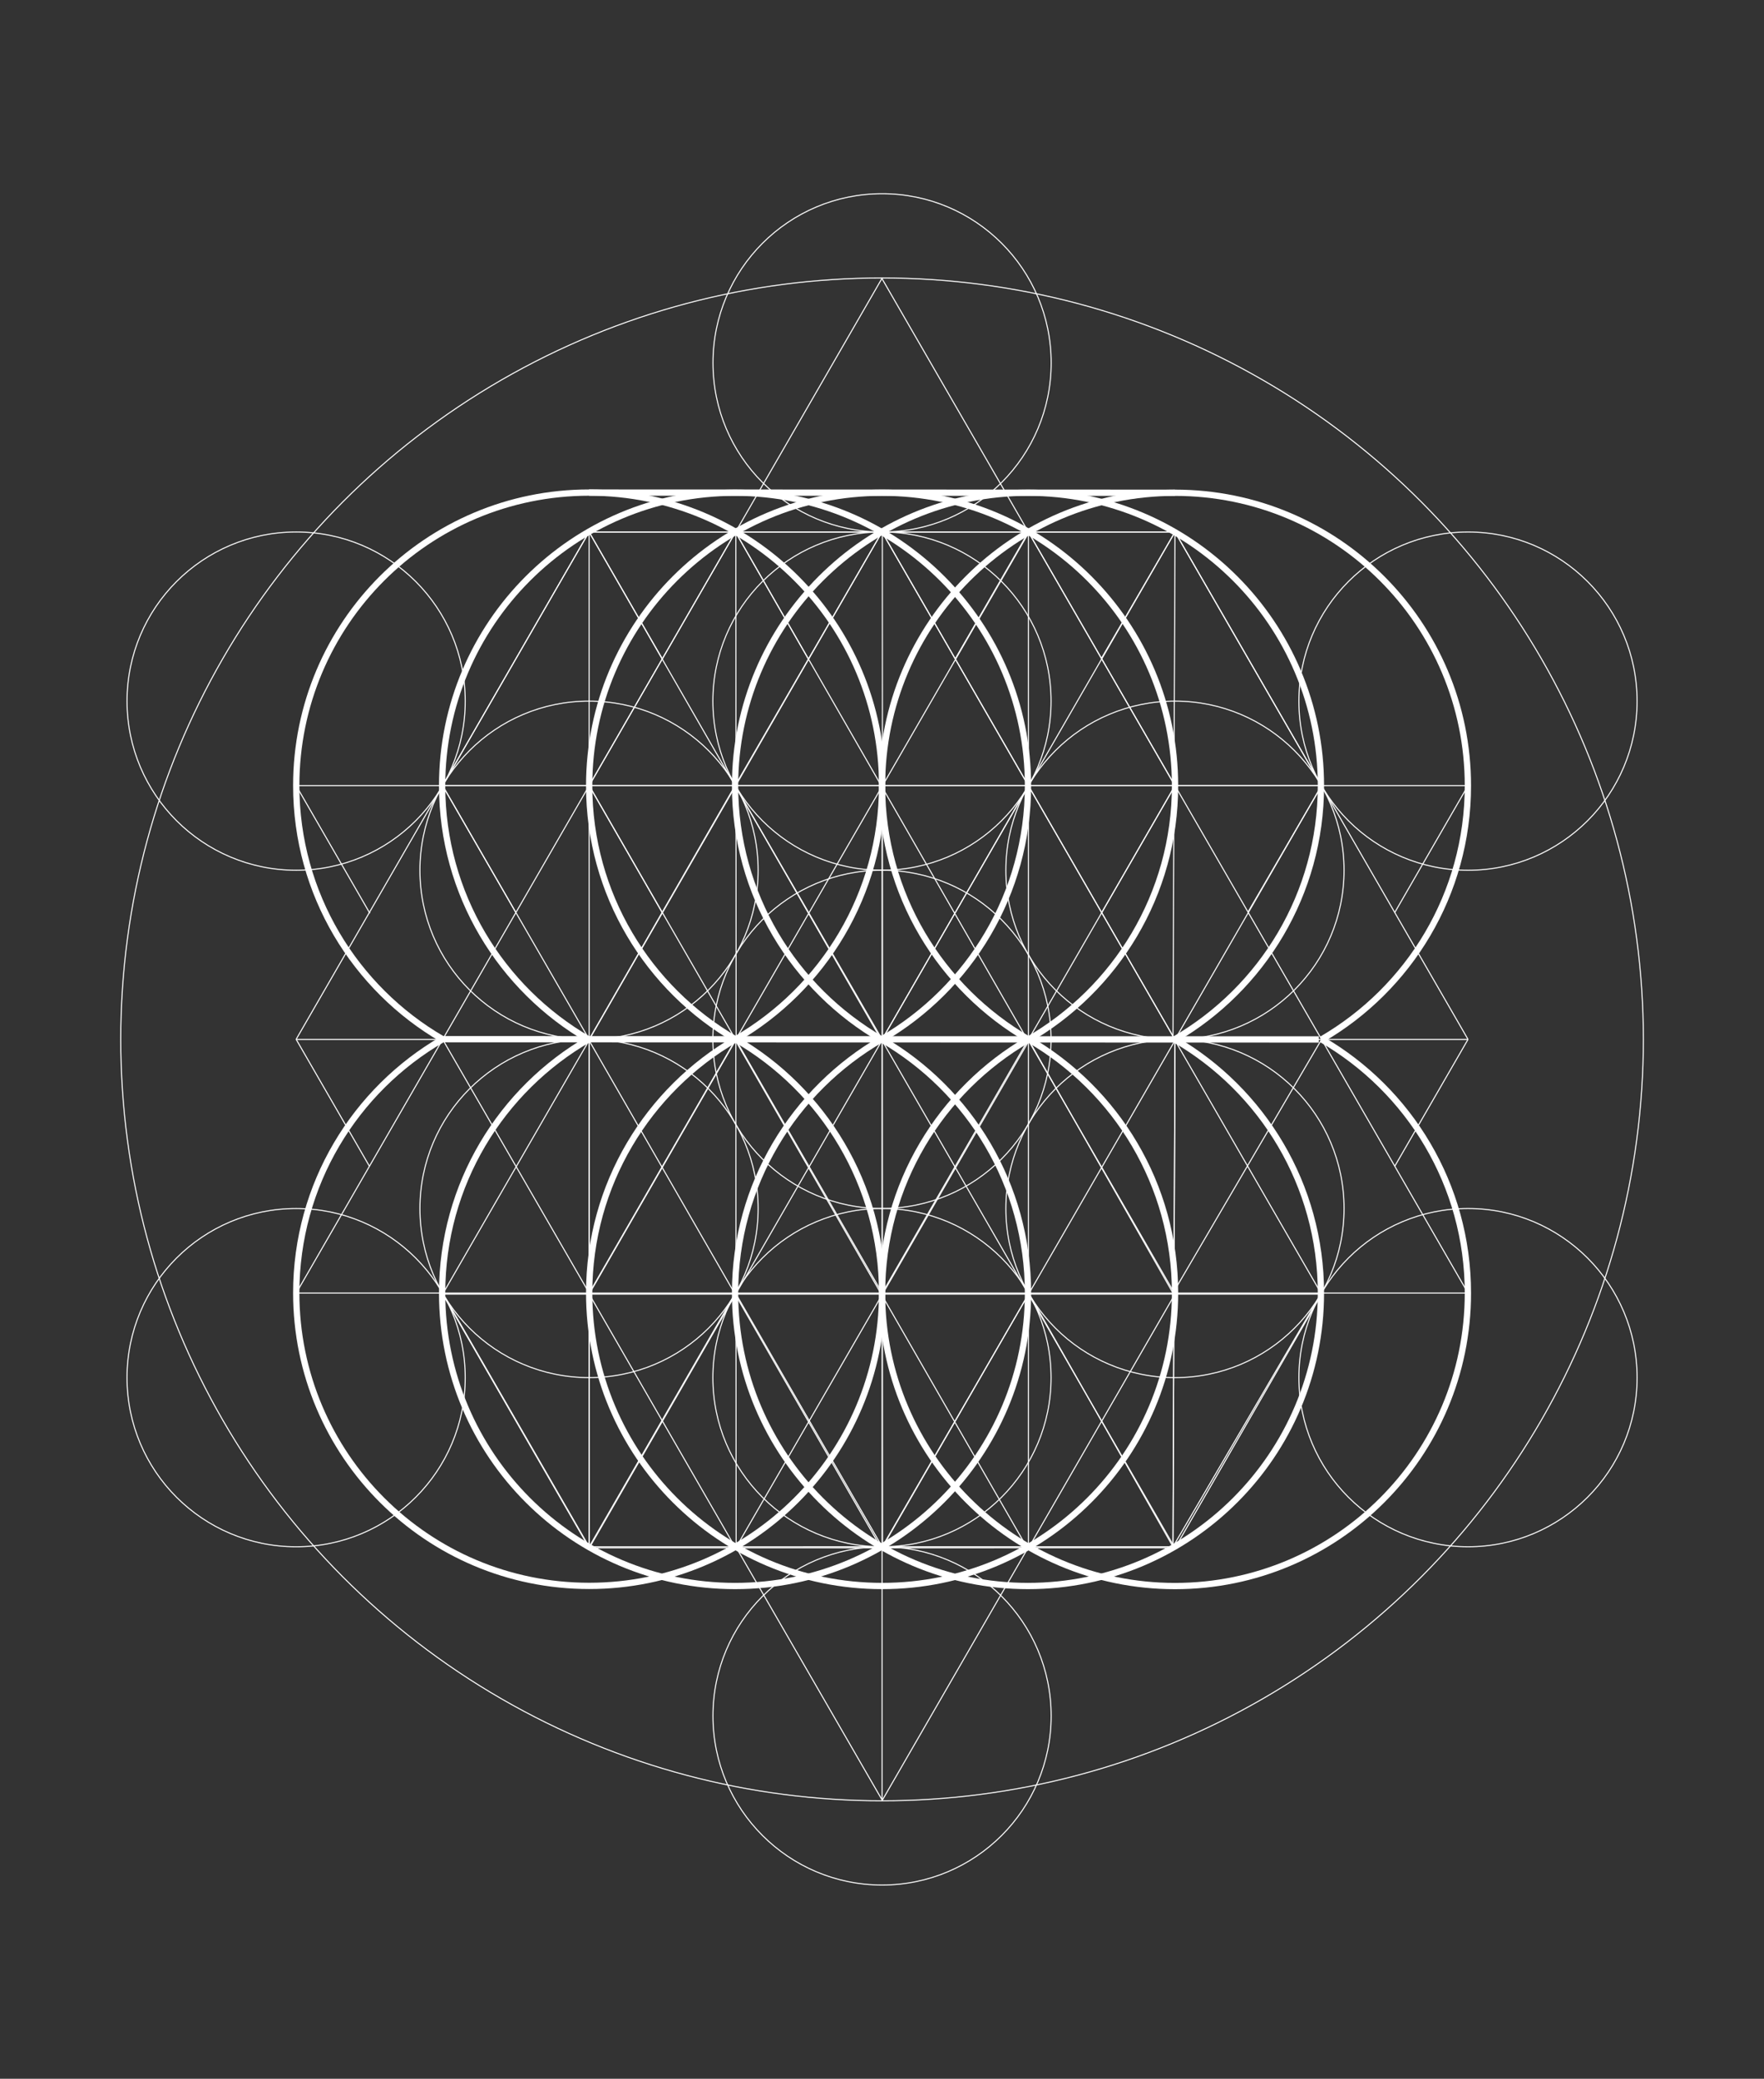<?xml version="1.0" encoding="utf-8"?>
<!-- Generator: Adobe Illustrator 16.0.0, SVG Export Plug-In . SVG Version: 6.00 Build 0)  -->
<!DOCTYPE svg PUBLIC "-//W3C//DTD SVG 1.1//EN" "http://www.w3.org/Graphics/SVG/1.1/DTD/svg11.dtd">
<svg version="1.1" xmlns="http://www.w3.org/2000/svg" xmlns:xlink="http://www.w3.org/1999/xlink" x="0px" y="0px"
	 width="1684.051px" height="1984.252px" viewBox="0 0 1684.051 1984.252" enable-background="new 0 0 1684.051 1984.252"
	 xml:space="preserve">
<rect x="0" y="0" width="1684.051" height="1984.252" fill="#333333" stroke="none"/>
<g id="Layer_1">
	<g id="Layer_1_1_">
		<g id="_x36_4Tetra3DFullGroup">
			<g id="back" display="none">
				<rect id="image" y="-13.988" display="inline" fill="#130E22" width="1684.052" height="2012.229"/>
			</g>
			<g id="fruit">
				<g>
					<path fill="none" stroke="#FFFFFF" d="M1003.438,992.146c0,89.155-72.301,161.414-161.39,161.414
						c-89.201,0-161.498-72.252-161.498-161.414c0-89.224,72.296-161.476,161.498-161.476
						C931.143,830.676,1003.438,902.928,1003.438,992.146z"/>
					<path fill="none" stroke="#FFFFFF" d="M1003.438,669.264c0,89.16-72.301,161.414-161.39,161.414
						c-89.201,0-161.498-72.254-161.498-161.414c0-89.218,72.296-161.47,161.498-161.47
						C931.143,507.794,1003.438,580.046,1003.438,669.264z"/>
					<path fill="none" stroke="#FFFFFF" d="M723.778,830.703c0,89.16-72.293,161.414-161.392,161.414
						c-89.194,0-161.497-72.254-161.497-161.414c0-89.218,72.303-161.47,161.497-161.47
						C651.485,669.233,723.778,741.485,723.778,830.703z"/>
					<path fill="none" stroke="#FFFFFF" d="M723.782,1153.574c0,89.162-72.294,161.414-161.389,161.414
						c-89.198,0-161.494-72.252-161.494-161.414c0-89.219,72.296-161.472,161.494-161.472
						C651.487,992.105,723.782,1064.357,723.782,1153.574z"/>
					<path fill="none" stroke="#FFFFFF" d="M1003.438,1315.029c0,89.16-72.299,161.412-161.39,161.412
						c-89.201,0-161.497-72.252-161.497-161.412c0-89.221,72.295-161.478,161.497-161.478
						C931.145,1153.561,1003.438,1225.813,1003.438,1315.029z"/>
					<path fill="none" stroke="#FFFFFF" d="M1283.149,1153.588c0,89.162-72.296,161.414-161.393,161.414
						c-89.196,0-161.496-72.252-161.496-161.414c0-89.219,72.3-161.471,161.496-161.471
						C1210.854,992.117,1283.149,1064.369,1283.149,1153.588z"/>
					<path fill="none" stroke="#FFFFFF" d="M1283.137,830.703c0,89.161-72.295,161.414-161.387,161.414
						c-89.201,0-161.496-72.253-161.496-161.414c0-89.218,72.295-161.469,161.496-161.469
						C1210.842,669.234,1283.137,741.485,1283.137,830.703z"/>
					<path fill="none" stroke="#FFFFFF" d="M1003.542,346.382c0,89.161-72.295,161.414-161.384,161.414
						c-89.201,0-161.498-72.253-161.498-161.414c0-89.219,72.294-161.47,161.498-161.47
						C931.247,184.912,1003.542,257.163,1003.542,346.382z"/>
					<path fill="none" stroke="#FFFFFF" d="M444.16,669.275c0,89.16-72.294,161.414-161.386,161.414
						c-89.201,0-161.5-72.254-161.5-161.414c0-89.225,72.296-161.476,161.5-161.476C371.865,507.807,444.16,580.058,444.16,669.275z
						"/>
					<path fill="none" stroke="#FFFFFF" d="M444.148,1315.041c0,89.164-72.295,161.416-161.393,161.416
						c-89.199,0-161.497-72.252-161.497-161.416c0-89.217,72.292-161.467,161.497-161.467
						C371.854,1153.574,444.148,1225.824,444.148,1315.041z"/>
					<path fill="none" stroke="#FFFFFF" d="M1562.901,1315.031c0,89.162-72.296,161.414-161.393,161.414
						c-89.193,0-161.496-72.252-161.496-161.414c0-89.221,72.303-161.471,161.496-161.471
						C1490.605,1153.563,1562.901,1225.813,1562.901,1315.031z"/>
					<path fill="none" stroke="#FFFFFF" d="M1562.891,669.286c0,89.162-72.295,161.414-161.387,161.414
						c-89.201,0-161.496-72.252-161.496-161.414c0-89.218,72.295-161.469,161.496-161.469
						C1490.596,507.817,1562.891,580.068,1562.891,669.286z"/>
					<path fill="none" stroke="#FFFFFF" d="M1003.524,1637.922c0,89.162-72.297,161.416-161.392,161.416
						c-89.201,0-161.498-72.254-161.498-161.416c0-89.217,72.296-161.467,161.498-161.467
						C931.229,1476.455,1003.524,1548.705,1003.524,1637.922z"/>
				</g>
				<g>
					<line fill="none" stroke="#FFFFFF" x1="1121.749" y1="507.792" x2="562.37" y2="507.802"/>
					<line fill="none" stroke="#FFFFFF" x1="562.37" y1="507.802" x2="282.696" y2="992.116"/>
					<line fill="none" stroke="#FFFFFF" x1="422.739" y1="1234.646" x2="562.405" y2="1476.429"/>
					<line fill="none" stroke="#FFFFFF" x1="562.405" y1="1476.429" x2="1119.819" y2="1476.417"/>
					<line fill="none" stroke="#FFFFFF" x1="1119.819" y1="1476.417" x2="1262.995" y2="1231.927"/>
					<line fill="none" stroke="#FFFFFF" x1="1331.554" y1="1113.216" x2="1401.487" y2="992.13"/>
					<line fill="none" stroke="#FFFFFF" x1="1401.487" y1="992.13" x2="1121.749" y2="507.792"/>
					<line fill="none" stroke="#FFFFFF" x1="282.747" y1="749.952" x2="1401.446" y2="749.952"/>
					<line fill="none" stroke="#FFFFFF" x1="842.121" y1="1718.626" x2="842.122" y2="749.952"/>
					<line fill="none" stroke="#FFFFFF" x1="282.678" y1="992.179" x2="1401.487" y2="992.179"/>
					<line fill="none" stroke="#FFFFFF" x1="282.747" y1="749.952" x2="353.112" y2="871.814"/>
					<line fill="none" stroke="#FFFFFF" x1="422.569" y1="749.952" x2="492.475" y2="871.028"/>
					<line fill="none" stroke="#FFFFFF" x1="282.788" y1="1234.304" x2="842.054" y2="265.63"/>
					<line fill="none" stroke="#FFFFFF" x1="562.37" y1="507.802" x2="632.276" y2="628.855"/>
					<line fill="none" stroke="#FFFFFF" x1="702.153" y1="507.898" x2="771.624" y2="628.938"/>
					<line fill="none" stroke="#FFFFFF" x1="842.036" y1="507.792" x2="701.745" y2="749.96"/>
					<line fill="none" stroke="#FFFFFF" x1="842.036" y1="507.792" x2="981.752" y2="749.952"/>
					<line fill="none" stroke="#FFFFFF" x1="701.745" y1="749.96" x2="842.195" y2="992.179"/>
					<line fill="none" stroke="#FFFFFF" x1="842.195" y1="992.179" x2="981.752" y2="749.952"/>
					<line fill="none" stroke="#FFFFFF" x1="701.745" y1="749.96" x2="562.391" y2="992.116"/>
					<line fill="none" stroke="#FFFFFF" x1="562.436" y1="749.847" x2="632.567" y2="871.804"/>
					<line fill="none" stroke="#FFFFFF" x1="1121.741" y1="749.964" x2="1051.108" y2="872.209"/>
					<line fill="none" stroke="#FFFFFF" x1="981.752" y1="749.952" x2="1122.104" y2="993.026"/>
					<line fill="none" stroke="#FFFFFF" x1="1261.655" y1="749.976" x2="1191.444" y2="870.595"/>
					<line fill="none" stroke="#FFFFFF" x1="1121.741" y1="749.964" x2="1261.655" y2="992.105"/>
					<line fill="none" stroke="#FFFFFF" x1="1331.541" y1="871.026" x2="1401.446" y2="749.952"/>
					<line fill="none" stroke="#FFFFFF" x1="981.801" y1="507.867" x2="911.895" y2="628.942"/>
					<line fill="none" stroke="#FFFFFF" x1="841.831" y1="265.63" x2="1121.715" y2="750.007"/>
					<line fill="none" stroke="#FFFFFF" x1="1121.749" y1="507.792" x2="1051.496" y2="628.484"/>
					<line fill="none" stroke="#FFFFFF" x1="282.747" y1="992.128" x2="352.691" y2="1113.229"/>
					<line fill="none" stroke="#FFFFFF" x1="1401.487" y1="1234.304" x2="282.788" y2="1234.304"/>
					<line fill="none" stroke="#FFFFFF" x1="1401.487" y1="1234.302" x2="1261.657" y2="992.13"/>
					<line fill="none" stroke="#FFFFFF" x1="1261.735" y1="992.077" x2="1119.819" y2="1234.296"/>
					<line fill="none" stroke="#FFFFFF" x1="981.752" y1="1476.927" x2="842.178" y2="1718.626"/>
					<line fill="none" stroke="#FFFFFF" x1="1119.819" y1="1476.417" x2="982.491" y2="1235.105"/>
					<line fill="none" stroke="#FFFFFF" x1="842.195" y1="1476.464" x2="982.489" y2="1234.296"/>
					<line fill="none" stroke="#FFFFFF" x1="842.195" y1="1476.464" x2="702.145" y2="1234.29"/>
					<line fill="none" stroke="#FFFFFF" x1="562.493" y1="1234.29" x2="702.284" y2="992.177"/>
					<line fill="none" stroke="#FFFFFF" x1="562.493" y1="1234.292" x2="422.579" y2="992.151"/>
					<line fill="none" stroke="#FFFFFF" x1="842.402" y1="1718.626" x2="702.475" y2="1476.464"/>
					<line fill="none" stroke="#FFFFFF" x1="562.485" y1="1476.464" x2="702.145" y2="1234.29"/>
					<line fill="none" stroke="#FFFFFF" x1="562.493" y1="992.116" x2="562.493" y2="1476.464"/>
					<line fill="none" stroke="#FFFFFF" x1="702.284" y1="992.177" x2="842.195" y2="1234.304"/>
					<line fill="none" stroke="#FFFFFF" x1="842.195" y1="1234.304" x2="981.752" y2="992.179"/>
					<line fill="none" stroke="#FFFFFF" x1="1119.819" y1="1476.417" x2="1121.749" y2="992.396"/>
					<circle fill="none" stroke="#FFFFFF" cx="842.083" cy="992.128" r="726.798"/>
					<line fill="none" stroke="#FFFFFF" x1="981.752" y1="992.179" x2="1119.819" y2="1234.296"/>
				</g>
				<g id="Layer_2">
					<line fill="none" stroke="#FFFFFF" x1="562.37" y1="507.802" x2="1121.749" y2="507.802"/>
					<line fill="none" stroke="#FFFFFF" x1="1121.749" y1="507.802" x2="842.123" y2="992.13"/>
					<line fill="none" stroke="#FFFFFF" x1="841.623" y1="993.026" x2="562.37" y2="507.802"/>
					<line fill="none" stroke="#FFFFFF" x1="842.036" y1="507.792" x2="562.334" y2="992.657"/>
					<line fill="none" stroke="#FFFFFF" x1="422.569" y1="749.952" x2="562.37" y2="507.802"/>
					<line fill="none" stroke="#FFFFFF" x1="1261.655" y1="749.976" x2="1121.749" y2="507.792"/>
					<line fill="none" stroke="#FFFFFF" x1="1261.655" y1="749.976" x2="422.569" y2="749.952"/>
					<line fill="none" stroke="#FFFFFF" x1="702.153" y1="507.898" x2="980.838" y2="992.583"/>
					<line fill="none" stroke="#FFFFFF" x1="1121.27" y1="993.118" x2="1261.655" y2="749.976"/>
					<line fill="none" stroke="#FFFFFF" x1="702.733" y1="993.118" x2="562.436" y2="749.847"/>
					<line fill="none" stroke="#FFFFFF" x1="422.569" y1="749.952" x2="562.567" y2="992.335"/>
					<line fill="none" stroke="#FFFFFF" x1="1120.782" y1="992.105" x2="562.334" y2="992.151"/>
					<line fill="none" stroke="#FFFFFF" x1="982.491" y1="507.792" x2="701.918" y2="993.118"/>
					<line fill="none" stroke="#FFFFFF" x1="702.153" y1="507.898" x2="562.469" y2="749.847"/>
					<line fill="none" stroke="#FFFFFF" x1="562.401" y1="507.802" x2="562.462" y2="992.151"/>
					<line fill="none" stroke="#FFFFFF" x1="981.801" y1="507.83" x2="981.801" y2="992.583"/>
					<line fill="none" stroke="#FFFFFF" x1="702.792" y1="992.351" x2="702.471" y2="507.845"/>
					<line fill="none" stroke="#FFFFFF" x1="842.354" y1="507.792" x2="842.513" y2="992.351"/>
					<line fill="none" stroke="#FFFFFF" x1="981.801" y1="992.451" x2="1121.741" y2="749.964"/>
					<line fill="none" stroke="#FFFFFF" x1="981.801" y1="507.867" x2="1121.741" y2="749.964"/>
					<line fill="none" stroke="#FFFFFF" x1="842.036" y1="507.792" x2="1120.782" y2="990.743"/>
					<line fill="none" stroke="#FFFFFF" x1="1119.819" y1="992.328" x2="1121.749" y2="507.792"/>
				</g>
				<g id="Layer_2_2_">
					<line fill="none" stroke="#FFFFFF" x1="562.37" y1="993.128" x2="1121.749" y2="993.128"/>
					<line fill="none" stroke="#FFFFFF" x1="1121.749" y1="993.128" x2="842.123" y2="1477.456"/>
					<line fill="none" stroke="#FFFFFF" x1="841.623" y1="1478.353" x2="562.37" y2="993.128"/>
					<line fill="none" stroke="#FFFFFF" x1="842.036" y1="993.118" x2="562.334" y2="1477.983"/>
					<line fill="none" stroke="#FFFFFF" x1="422.569" y1="1235.278" x2="562.37" y2="993.128"/>
					<line fill="none" stroke="#FFFFFF" x1="1261.655" y1="1235.302" x2="1121.749" y2="993.118"/>
					<line fill="none" stroke="#FFFFFF" x1="1261.655" y1="1235.302" x2="422.569" y2="1235.278"/>
					<line fill="none" stroke="#FFFFFF" x1="702.153" y1="993.225" x2="980.838" y2="1477.909"/>
					<line fill="none" stroke="#FFFFFF" x1="1121.27" y1="1478.444" x2="1261.655" y2="1235.302"/>
					<line fill="none" stroke="#FFFFFF" x1="702.733" y1="1478.444" x2="562.436" y2="1235.173"/>
					<line fill="none" stroke="#FFFFFF" x1="422.569" y1="1235.278" x2="562.567" y2="1477.661"/>
					<line fill="none" stroke="#FFFFFF" x1="1120.782" y1="1477.432" x2="562.334" y2="1477.478"/>
					<line fill="none" stroke="#FFFFFF" x1="982.491" y1="993.118" x2="701.918" y2="1478.444"/>
					<line fill="none" stroke="#FFFFFF" x1="702.153" y1="993.225" x2="562.469" y2="1235.173"/>
					<line fill="none" stroke="#FFFFFF" x1="562.401" y1="993.128" x2="562.462" y2="1477.478"/>
					<line fill="none" stroke="#FFFFFF" x1="981.801" y1="993.156" x2="981.801" y2="1477.909"/>
					<line fill="none" stroke="#FFFFFF" x1="702.792" y1="1477.677" x2="702.471" y2="993.171"/>
					<line fill="none" stroke="#FFFFFF" x1="842.354" y1="993.118" x2="842.513" y2="1477.677"/>
					<line fill="none" stroke="#FFFFFF" x1="981.801" y1="1477.777" x2="1121.741" y2="1235.29"/>
					<line fill="none" stroke="#FFFFFF" x1="981.801" y1="993.193" x2="1121.741" y2="1235.29"/>
					<line fill="none" stroke="#FFFFFF" x1="842.036" y1="993.118" x2="1120.782" y2="1476.069"/>
					<line fill="none" stroke="#FFFFFF" x1="1119.819" y1="1477.654" x2="1121.749" y2="993.118"/>
				</g>
			</g>
			<g id="sixtyFour">
				<g>
					<line fill="none" stroke="#FFFFFF" stroke-width="6" x1="562.469" y1="470.193" x2="1121.715" y2="470.354"/>
					<line fill="none" stroke="#FFFFFF" stroke-width="6" x1="422.533" y1="991.958" x2="1259.007" y2="992.197"/>
					<path fill="none" stroke="#FFFFFF" stroke-width="6" d="M1261.646,992.123c83.531,48.369,139.723,138.712,139.723,242.181
						c0,154.449-125.205,279.653-279.653,279.653c-154.449,0-279.653-125.204-279.653-279.653
						c0-103.449,56.17-193.779,139.677-242.154"/>
					<path fill="none" stroke="#FFFFFF" stroke-width="6" d="M981.755,992.171c-83.516-48.372-139.693-138.707-139.693-242.164
						c0-154.449,125.204-279.653,279.653-279.653c154.448,0,279.653,125.205,279.653,279.653
						c0,103.451-56.173,193.782-139.68,242.155"/>
					<path fill="none" stroke="#FFFFFF" stroke-width="6" d="M1121.671,992.274c83.343,48.416,139.381,138.655,139.381,241.982
						c0,154.449-125.205,279.653-279.653,279.653c-154.449,0-279.653-125.204-279.653-279.653
						c0-103.675,56.416-194.172,140.223-242.469"/>
					<path fill="none" stroke="#FFFFFF" stroke-width="6" d="M841.954,992.421c-83.8-48.299-140.209-138.792-140.209-242.461
						c0-154.449,125.205-279.653,279.653-279.653c154.448,0,279.653,125.205,279.653,279.653
						c0,103.332-56.043,193.574-139.392,241.989"/>
					<path fill="none" stroke="#FFFFFF" stroke-width="6" d="M981.875,991.966c83.63,48.343,139.9,138.741,139.9,242.283
						c0,154.449-125.205,279.653-279.653,279.653c-154.449,0-279.653-125.204-279.653-279.653
						c0-103.48,56.204-193.832,139.75-242.196"/>
					<path fill="none" stroke="#FFFFFF" stroke-width="6" d="M702.176,992.123c-83.522-48.37-139.707-138.709-139.707-242.171
						c0-154.449,125.205-279.653,279.653-279.653c154.448,0,279.653,125.205,279.653,279.653
						c0,103.923-56.687,194.606-140.826,242.815"/>
					<path fill="none" stroke="#FFFFFF" stroke-width="6" d="M841.772,992.131c83.478,48.382,139.626,138.696,139.626,242.126
						c0,154.449-125.205,279.653-279.653,279.653c-154.449,0-279.653-125.204-279.653-279.653
						c0-103.736,56.481-194.279,140.37-242.554"/>
					<path fill="none" stroke="#FFFFFF" stroke-width="6" d="M422.504,992.007c-83.513-48.373-139.688-138.706-139.688-242.16
						c0-154.449,125.205-279.653,279.653-279.653c154.448,0,279.653,125.205,279.653,279.653
						c0,103.531-56.26,193.922-139.875,242.269"/>
					<path fill="none" stroke="#FFFFFF" stroke-width="6" d="M702.306,991.908c83.583,48.354,139.816,138.728,139.816,242.235
						c0,154.449-125.205,279.653-279.653,279.653c-154.449,0-279.653-125.204-279.653-279.653
						c0-103.468,56.19-193.812,139.721-242.18"/>
					<path fill="none" stroke="#FFFFFF" stroke-width="6" d="M562.111,992.313c-83.695-48.325-140.02-138.761-140.02-242.353
						c0-154.449,125.205-279.653,279.653-279.653c154.448,0,279.653,125.205,279.653,279.653
						c0,103.313-56.022,193.541-139.346,241.962"/>
				</g>
			</g>
			<g id="hexagon">
				<polygon fill="#FFFFFF" fill-opacity="0" stroke="#FFE86D" stroke-miterlimit="10" stroke-opacity="0" points="1.099,506.579 
					842.079,21.033 1683.069,506.579 1683.069,1477.671 842.079,1963.217 1.099,1477.671 				"/>
			</g>
		</g>
	</g>
</g>
<g id="Layer_2_1_" display="none">
	<g display="inline">
		<circle fill="none" stroke="#FFFFFF" stroke-width="6" cx="842.122" cy="749.952" r="279.653"/>
		<circle fill="none" stroke="#FFFFFF" stroke-width="6" cx="701.745" cy="749.96" r="279.653"/>
		<circle fill="none" stroke="#FFFFFF" stroke-width="6" cx="562.469" cy="749.847" r="279.653"/>
		<circle fill="none" stroke="#FFFFFF" stroke-width="6" cx="981.398" cy="749.96" r="279.653"/>
		<circle fill="none" stroke="#FFFFFF" stroke-width="6" cx="1121.715" cy="750.007" r="279.653"/>
		<line fill="none" stroke="#FFFFFF" stroke-width="6" x1="562.469" y1="470.193" x2="1121.715" y2="470.354"/>
	</g>
	<g display="inline">
		<circle fill="none" stroke="#FFFFFF" stroke-width="6" cx="842.122" cy="1234.249" r="279.653"/>
		<circle fill="none" stroke="#FFFFFF" stroke-width="6" cx="701.745" cy="1234.257" r="279.653"/>
		<circle fill="none" stroke="#FFFFFF" stroke-width="6" cx="562.469" cy="1234.144" r="279.653"/>
		<circle fill="none" stroke="#FFFFFF" stroke-width="6" cx="981.398" cy="1234.257" r="279.653"/>
		<circle fill="none" stroke="#FFFFFF" stroke-width="6" cx="1121.715" cy="1234.304" r="279.653"/>
		<line fill="none" stroke="#FFFFFF" stroke-width="6" x1="422.533" y1="991.958" x2="1259.007" y2="992.197"/>
	</g>
</g>
</svg>

